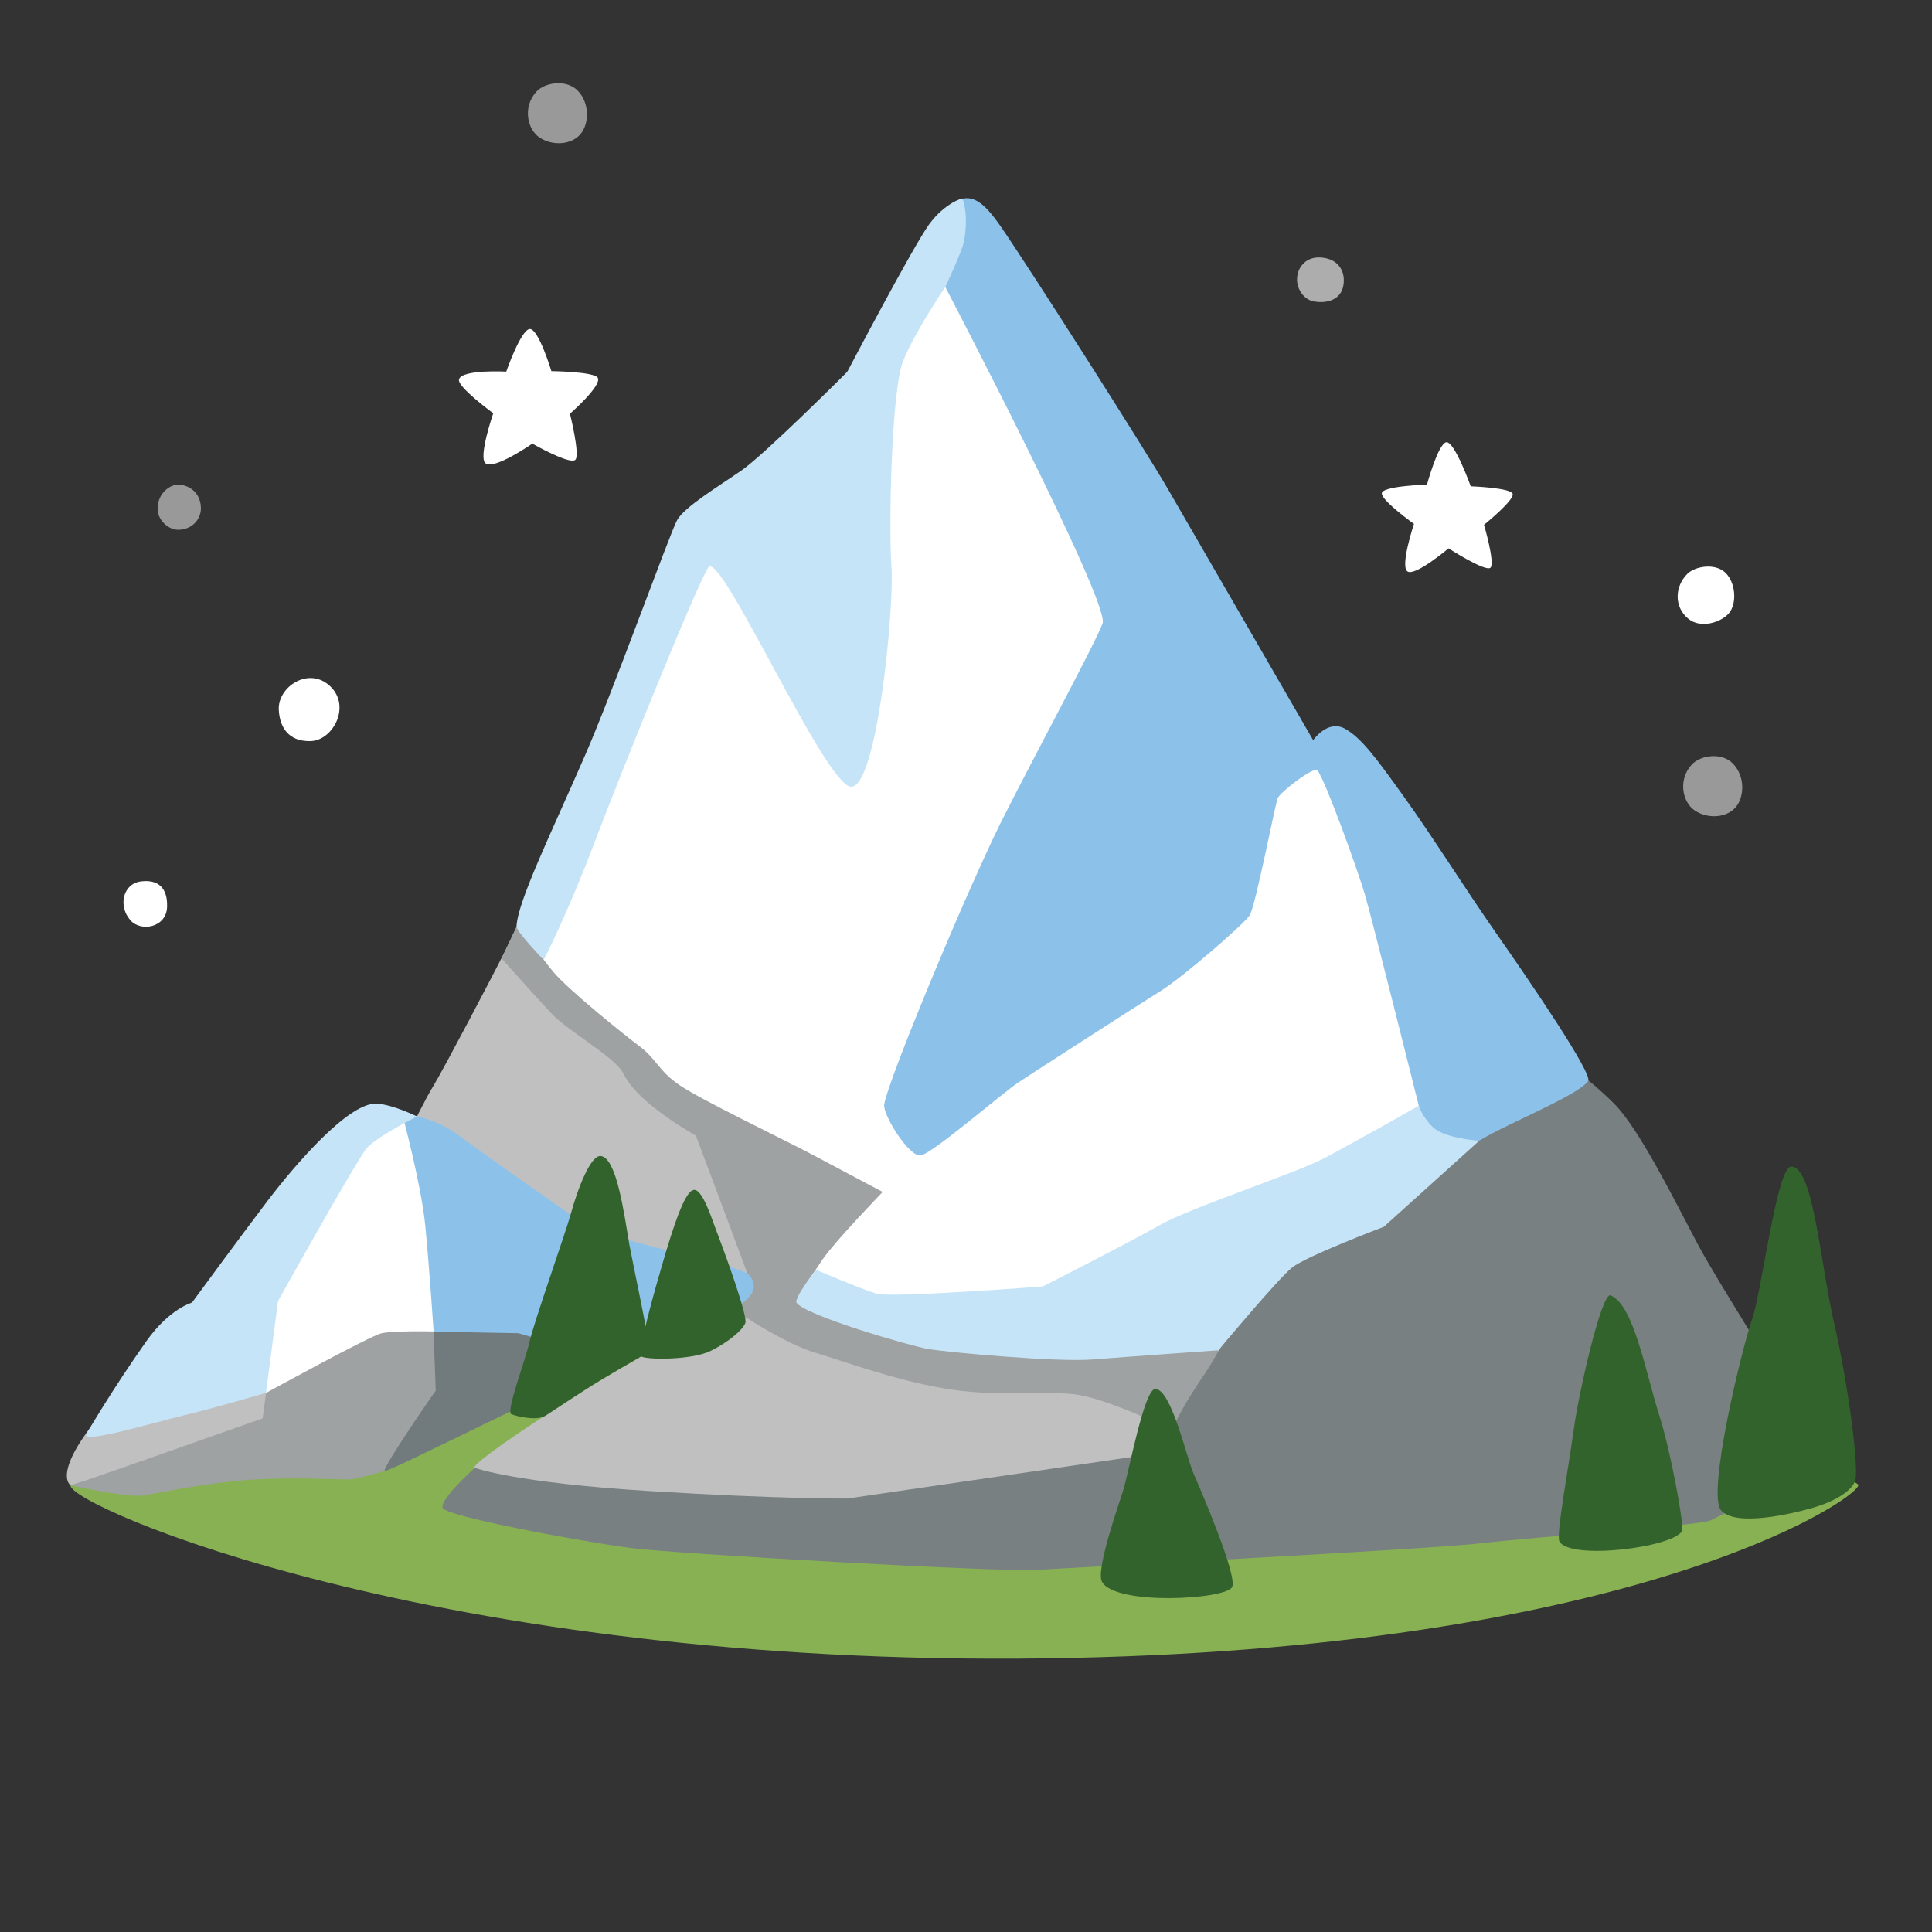 <?xml version="1.0" encoding="utf-8"?>
<!-- Generator: Adobe Illustrator 25.2.3, SVG Export Plug-In . SVG Version: 6.00 Build 0)  -->
<svg version="1.1" id="Layer_2" xmlns="http://www.w3.org/2000/svg" xmlns:xlink="http://www.w3.org/1999/xlink" x="0px" y="0px"
	 viewBox="0 14 128 128" style="enable-background:new 0 0 128 128;" xml:space="preserve">
<rect x="0" y="14" width="128" height="128" fill="#333333" stroke="none"/>
<path style="fill:#88B154;" d="M65.03,92.69c0,0-60.23,18.39-60.36,19.72c-0.13,1.33,24.11,12.02,64.62,11.46
	c38.64-0.53,53.57-10.39,53.83-11.46S66.36,92.42,65.03,92.69z"/>
<path style="fill:#9EA2A3;" d="M62.26,42.15l-4.31-5.42c0,0-6.96,7.3-8.84,9.29c-1.88,1.99-3.33,3.14-4.23,5.01
	c-1.29,2.67-5.38,25.72-5.38,25.72L27.67,88.9c0,0-2.23-1.39-2.78-0.94S6.22,110.01,6.22,110.01l-1.56,2.39c0,0,3.6,0.8,4.71,0.69
	c0.54-0.05,3.2-0.66,6.21-0.97c3.17-0.33,7.22-0.06,7.67-0.11c0.51-0.05,2.27-0.57,2.27-0.57l15.74-9.39l12.5-0.48l12.26,2.58
	l23.21,1.11l12.71-19.01L74.31,49.66L62.26,42.15z"/>
<path style="fill:#717A7C;" d="M28.55,97.77c0,0-0.43-1.23-0.75-2.14c-0.32-0.91-0.13-6.73-0.13-6.73s7.21,4.26,8.01,4.96
	s7.94,5.15,7.94,5.15l4.3-0.11l0.87,1.93c0,0-6.19,2.94-8.23,3.59c-2.04,0.64-15.11,7.29-15.09,7.04c0.04-0.52,3.4-5.33,3.4-5.33
	L28.55,97.77z"/>
<path style="fill:#798082;" d="M80.73,103.46l-49.26,7.78c0,0-2.38,2.11-2.14,2.67c0.24,0.56,9.33,2.25,12.47,2.65
	c3.14,0.4,24.61,1.61,26.94,1.45c2.33-0.16,26.14-1.37,29.44-1.77c3.3-0.4,14.39-1.17,15.12-1.5c1.41-0.64,7.88-4.13,7.88-4.13
	s-7.24-11.42-8.69-14.16c-1.45-2.73-3.86-7.64-5.55-9.33s-2.9-2.41-2.9-2.41s-2.28-5.3-4.94-8.68c-2.65-3.38-6.28-8.85-7.13-9.69
	c-3.19-3.18-3.28-3.48-3.28-3.48l2,24.1c0,0-3.7,7.4-4.99,9.41C84.43,98.4,80.73,103.46,80.73,103.46z"/>
<path style="fill:#717A7C;" d="M63.03,27.62l-0.97,19.62l11.41,7.08c0,0,3.43,8.79,3.59,9.6c0.16,0.8-0.15,2.97,0.17,3.53
	c0.32,0.56,6.23,4.63,6.46,4.64c1.31,0.07,4.02-0.4,3.86-0.64s1.08-5.46,1.08-5.46s-7.84-12.71-9.53-16.25
	c-1.69-3.54-8.04-12.71-8.77-14.24s-4.18-6.6-4.91-7.4S63.52,27.06,63.03,27.62z"/>
<path style="fill:#C0C0C0;" d="M68.02,65.05c0,0,5.39-8.88,5.55-10.24s-4.34-9.65-5.47-12.63c-1.13-2.98-4.1-9.09-4.42-9.89
	c-0.32-0.8-0.64-4.66-0.64-4.66s-2.25,2.41-3.06,4.34c-0.8,1.93-3.83,6.68-3.83,6.68s1.9,11.02,2.63,15.76
	c0.72,4.75,1.26,10.98,1.15,11.21c-0.69,1.4-5.33,12.68-5.33,12.68s-0.6,5.47-0.04,6.03c0.56,0.56,3.81,1.3,4.06,0.92
	c0.49-0.73,0.48-3.5,0.48-3.5s9.02-12.18,9.31-12.78C68.52,68.74,68.02,65.05,68.02,65.05z"/>
<path style="fill:#C0C0C0;" d="M49.64,65.92c-0.03-1.21-1.8-6.95-2.12-8.24c-0.32-1.29-1-7.66-1.89-7.66
	c-0.88,0-4.96,11.22-5.37,12.27c-0.4,1.05-6.11,13.35-6.84,14.8c-0.72,1.45-4.02,7.72-4.66,8.77s-1.49,2.83-1.49,2.83l16.34,10.33
	l5.9-0.67c0,0-3.45-9.27-4.26-11.36s-1.77-5.47-1.77-5.47s1.87-4.48,3.09-7.7C47.8,70.58,49.68,67.12,49.64,65.92z"/>
<path style="fill:#C0C0C0;" d="M25.32,87.97c0.04,0.15,0.25,3.92,0.14,6.17c-0.11,2.26-0.55,4.52-0.55,4.52l-7.28,7.6l-0.23,1.71
	c0,0-11.06,3.91-11.78,4.13c-0.72,0.22-0.95,0.3-0.95,0.3s-1.5-0.91,2.99-5.81c5.8-6.33,13.22-15,14.16-16.09
	C23.49,88.57,25.21,87.52,25.32,87.97z"/>
<path style="fill:#33632C;" d="M106.71,99.82c-0.6-0.25-2.13,6.52-2.45,8.91c-0.32,2.39-1.17,6.93-0.95,7.38
	c0.64,1.27,7.46,0.43,8.12-0.66c0.19-0.31-0.77-5.4-1.46-7.55C109.03,104.96,108.26,100.47,106.71,99.82z"/>
<path style="fill:#33632C;" d="M118.66,91.29c-0.94,0.04-1.94,8.25-2.56,10.04c-0.7,2.03-3.04,11.64-2.07,12.74
	c0.97,1.1,4.68,0.23,6.06-0.17c1.33-0.38,2.48-1.02,2.8-1.73s-0.44-6.44-1.36-10.44C120.59,97.68,120.14,91.22,118.66,91.29z"/>
<path style="fill:#C0C0C0;" d="M31.47,111.25c0,0,2.59,0.98,11.46,1.53c8.87,0.55,13.23,0.5,13.23,0.5l20.26-2.96l4.6-7.28
	c0,0-6.12-0.23-9.37-0.34c-3.25-0.11-8.1-0.13-8.32-0.73c-0.22-0.61,5.47-4.74,7.07-5.56c1.6-0.83,5.46-1.27,6.34-2.2
	c0.88-0.94,12-7.21,13.37-7.26c1.38-0.06,5.68,2.59,6.5,2.31c0.83-0.28-2.86-10.04-3.35-11.87c-0.04-0.16-1.99-9.67-2.05-9.85
	c-0.46-1.41-1.87-5.07-2.76-4.63c-0.88,0.44-2.37,3.8-3.47,7.16s-1.76,5.13-2.31,5.95s-6.94,4.91-7.83,5.84
	c-0.88,0.94-3.53,2.92-5.13,3.58c-1.6,0.66-3.14,0.66-4.3,1.71c-1.16,1.05-2.59,2.87-4.19,4.57c-1.6,1.71-4.85,5.63-5.92,6.59
	s-2.03,1.89-2.03,1.89s-7.73,2.19-10.33,3.45C40.36,104.92,30.8,111.08,31.47,111.25z"/>
<path style="fill:#FFFFFF;" d="M111.79,52.02c-0.85,0.85-0.88,2.2,0.06,2.97c0.83,0.69,2.2,0.24,2.71-0.38
	c0.51-0.62,0.45-1.97-0.23-2.65S112.3,51.51,111.79,52.02z"/>
<path style="opacity:0.5;fill:#FFFFFF;" d="M112.07,64.67c-0.91,1-0.61,2.49,0.23,3.04c0.84,0.55,2.1,0.5,2.72-0.26
	c0.55-0.68,0.61-2.04-0.23-2.88C114.06,63.84,112.66,64.02,112.07,64.67z"/>
<path style="opacity:0.6;fill:#FFFFFF;" d="M86,32.06c-0.26,0.83,0.26,1.77,1.05,1.91c0.83,0.15,1.68-0.09,1.91-0.88
	c0.23-0.8-0.06-1.8-1.2-2C86.62,30.89,86.13,31.61,86,32.06z"/>
<path style="fill:#FFFFFF;" d="M94.54,46.11c0,0,0.74-2.72,1.28-2.81c0.54-0.09,1.62,2.92,1.62,2.92s2.69,0.09,2.78,0.51
	c0.09,0.43-1.9,2.04-1.9,2.04s0.74,2.52,0.43,2.84c-0.31,0.31-2.78-1.28-2.78-1.28s-2.21,1.87-2.72,1.53
	c-0.51-0.34,0.43-3.15,0.43-3.15s-2.1-1.5-2.13-2.01C91.51,46.19,94.54,46.11,94.54,46.11z"/>
<path style="fill:#FFFFFF;" d="M33.54,38.62c0,0,0.97-2.79,1.56-2.82c0.58-0.03,1.43,2.79,1.43,2.79s2.88,0.03,3.08,0.45
	c0.25,0.54-1.85,2.37-1.85,2.37s0.68,2.72,0.36,3.05c-0.36,0.36-2.85-1.07-2.85-1.07s-2.56,1.78-3.11,1.3
	c-0.48-0.42,0.52-3.31,0.52-3.31s-2.4-1.75-2.27-2.24C30.58,38.46,33.54,38.62,33.54,38.62z"/>
<path style="opacity:0.5;fill:#FFFFFF;" d="M11.86,46.11c-0.6-0.03-1.42,0.57-1.42,1.6c0,0.76,0.73,1.39,1.36,1.39
	c0.91,0,1.54-0.69,1.51-1.48C13.27,46.59,12.49,46.14,11.86,46.11z"/>
<path style="fill:#FFFFFF;" d="M18.47,61.03c0.06,1.14,0.63,2.11,2.11,2.07s2.7-2.31,1.29-3.64C20.46,58.13,18.39,59.5,18.47,61.03z
	"/>
<path style="fill:#FFFFFF;" d="M8.65,74.98c0.7,0.78,2.38,0.47,2.42-0.9c0.04-1.25-0.59-1.84-1.76-1.68
	C8.15,72.56,7.8,74.03,8.65,74.98z"/>
<path style="fill:#FFFFFF;" d="M28.46,90.36l-1.83-2.32l-3.57,1.64l-8.3,13.42l2.84,3.2c0,0,6.95-3.82,7.69-3.97
	c1.11-0.23,4.83-0.08,4.83-0.08L28.46,90.36z"/>
<path style="fill:#8CC2EA;" d="M28.73,102.23l5.62,0.1c0,0,6,1.87,8.6,1.32c2.6-0.55,5.54-2.95,5.54-2.95s2.27-0.92,1.14-2.23
	c-0.26-0.3-1.96-0.77-6.59-1.93s-5.23-2.06-5.23-2.06s-5.39-3.74-7.32-5.19c-1.93-1.45-3.84-1.47-3.84-1.47s1.24,4.58,1.52,7.33
	C28.44,97.9,28.73,102.23,28.73,102.23z"/>
<path style="fill:#C6E4F7;" d="M5.76,108.94c-0.7,0.85,4.39-0.68,6.34-1.15c2.49-0.6,5.52-1.51,5.52-1.51l0.8-6.08
	c0,0,5.21-9.36,5.89-10.14s3.32-2.09,3.32-2.09s-1.58-0.79-2.67-0.85c-1.85-0.1-5.38,4.01-7.22,6.42c-1.83,2.41-5.02,6.76-5.02,6.76
	s-1.49,0.4-3.01,2.54C7.42,106.08,5.76,108.94,5.76,108.94z"/>
<path style="fill:#33632C;" d="M39.8,90.59c-0.68-0.07-1.54,2.2-2,3.89c-0.33,1.19-2.46,7.22-2.71,8.39
	c-0.26,1.18-1.58,4.66-1.22,4.82c0.36,0.15,1.53,0.42,2.15,0.17c0.16-0.06,2.33-1.56,3.9-2.5c1.57-0.94,3.12-1.79,3.12-1.85
	c0-0.61-1.2-6.23-1.33-6.98C41.34,94.38,40.86,90.7,39.8,90.59z"/>
<path style="fill:#33632C;" d="M45.91,92.85c-0.59,0.2-1.32,2.48-2.01,4.84c-0.44,1.49-1.72,5.96-1.41,6.18
	c0.31,0.22,3.34,0.26,4.62-0.38c1.23-0.62,2.11-1.4,2.27-1.84c0.16-0.44-1.24-4.32-1.78-5.74C47.18,94.84,46.53,92.63,45.91,92.85z"
	/>
<path style="fill:#9EA2A3;" d="M46.59,70.45l-12.36,4.93l-0.99,2.13c0,0,1.92,2.15,3.26,3.6c1.16,1.25,4.26,2.91,4.81,4.03
	c1.08,2.2,5.31,4.46,7.42,5.52s2.2-0.18,2.2-0.18L46.59,70.45z"/>
<path style="fill:#9EA2A3;" d="M51.86,99.47l-2.46,1.79c0,0,2.65,1.77,4.61,2.36c1.96,0.59,5.1,1.76,8.43,2.35
	c3.33,0.59,6.47,0.2,8.62,0.39c2.16,0.2,6.56,2.38,6.56,2.38s0.93-1.91,1.86-3.23c0.93-1.31,1.24-2.04,1.24-2.04l-8.46-1.84
	L51.86,99.47z"/>
<path style="fill:#33632C;" d="M76.52,106.03c-0.72,0.06-1.73,5.46-2.09,6.66c-0.2,0.68-1.87,5.33-1.42,6.11
	c0.9,1.6,8.3,1.17,8.63,0.33c0.32-0.84-2.11-6.46-2.56-7.5C78.62,110.61,77.58,105.94,76.52,106.03z"/>
<path style="fill:#FFFFFF;" d="M45.93,49.43L35.02,76.17c0,0,0.68,1.06,1.64,2.22c0.97,1.16,4.54,4.05,5.7,4.92s1.26,1.64,2.7,2.61
	c1.45,0.97,6.66,3.48,8.5,4.44c1.83,0.97,4.92,2.61,4.92,2.61s-3.09,3.19-3.96,4.44c-0.87,1.26-1.61,2.48-1.61,2.48l15.99,2.44
	c0,0,27.88-12.48,27.7-13.09s-1.15-14.13-1.73-14.81c-0.58-0.68-6.47-10.14-6.47-10.14l-5.89-0.87l-9.27-17.57l-9.75-15.93
	l-6.66,10.33l-3.57,6.56L45.93,49.43z"/>
<path style="fill:#8CC2EA;" d="M58.58,87.17c-0.11,0.67,1.64,3.48,2.41,3.38c0.77-0.1,5.31-4.05,6.47-4.83
	c1.16-0.77,7.92-5.12,9.46-6.08c1.54-0.97,5.6-4.51,5.89-5.02c0.38-0.69,1.59-6.9,1.83-7.72c0.11-0.36,2.4-2.16,2.65-1.85
	c0.5,0.61,2.66,6.58,3.14,8.22c0.48,1.64,3.38,13.23,3.57,14c0.29,1.14,2.41,3.28,4.15,2.22c1.74-1.06,6.51-2.97,7.07-3.88
	c0.3-0.48-3.82-6.53-6.03-9.69s-4.26-6.48-6.3-9.31c-1.67-2.32-2.71-3.76-3.82-4.35c-1.12-0.59-2.07,0.78-2.07,0.78
	s-8.16-14.11-9.61-16.62c-1.45-2.51-9.12-14.56-11.03-17.33c-1.25-1.82-2.03-2.35-3.2-1.68c-1.17,0.66-0.54,5.59-0.54,5.59
	s10.93,20.92,10.43,22.3c-0.51,1.38-4.54,8.79-6.76,13.23C64.08,72.98,58.87,85.44,58.58,87.17z"/>
<path style="fill:#C6E4F7;" d="M46.93,51.59c0.8-1.2,7.69,14.34,9.43,14.53s2.9-11.87,2.7-14.58c-0.19-2.7,0-11.68,0.77-13.61
	c0.77-1.93,2.8-4.92,2.8-4.92s1.13-2.4,1.24-3.04c0.33-1.85-0.11-2.82-0.11-2.82s-1.13,0.26-2.2,1.71
	c-1.06,1.45-5.43,9.78-5.43,9.78s-5.48,5.48-7.02,6.54c-1.54,1.06-3.77,2.41-4.25,3.28c-0.48,0.87-4.25,11.35-6.08,15.54
	c-2.28,5.24-4.48,9.7-4.56,11.38c-0.02,0.33,1.8,2.22,1.8,2.22s1.53-2.94,3.36-7.76S46.14,52.79,46.93,51.59z"/>
<path style="fill:#C6E4F7;" d="M54.05,98.12c0,0-1.45,1.89-1.28,2.18c0.48,0.82,7.55,2.89,8.8,3.09s8.4,0.87,10.81,0.68
	c2.41-0.19,8.34-0.61,8.34-0.61s3.92-4.7,4.88-5.48c0.97-0.77,6.08-2.7,6.08-2.7l6.32-5.7c0,0-1.84-0.13-2.75-0.67
	s-1.25-1.65-1.25-1.65s-4.44,2.51-6.28,3.48c-1.83,0.97-8.88,3.28-10.91,4.44s-7.72,4.05-7.72,4.05s-10.04,0.77-11.01,0.48
	C57.13,99.44,54.05,98.12,54.05,98.12z"/>
<path style="opacity:0.5;fill:#FFFFFF;" d="M35.53,20.08c-0.91,1-0.61,2.49,0.23,3.04c0.84,0.55,2.1,0.5,2.72-0.26
	c0.55-0.68,0.61-2.04-0.23-2.88C37.52,19.26,36.11,19.44,35.53,20.08z"/>
</svg>

